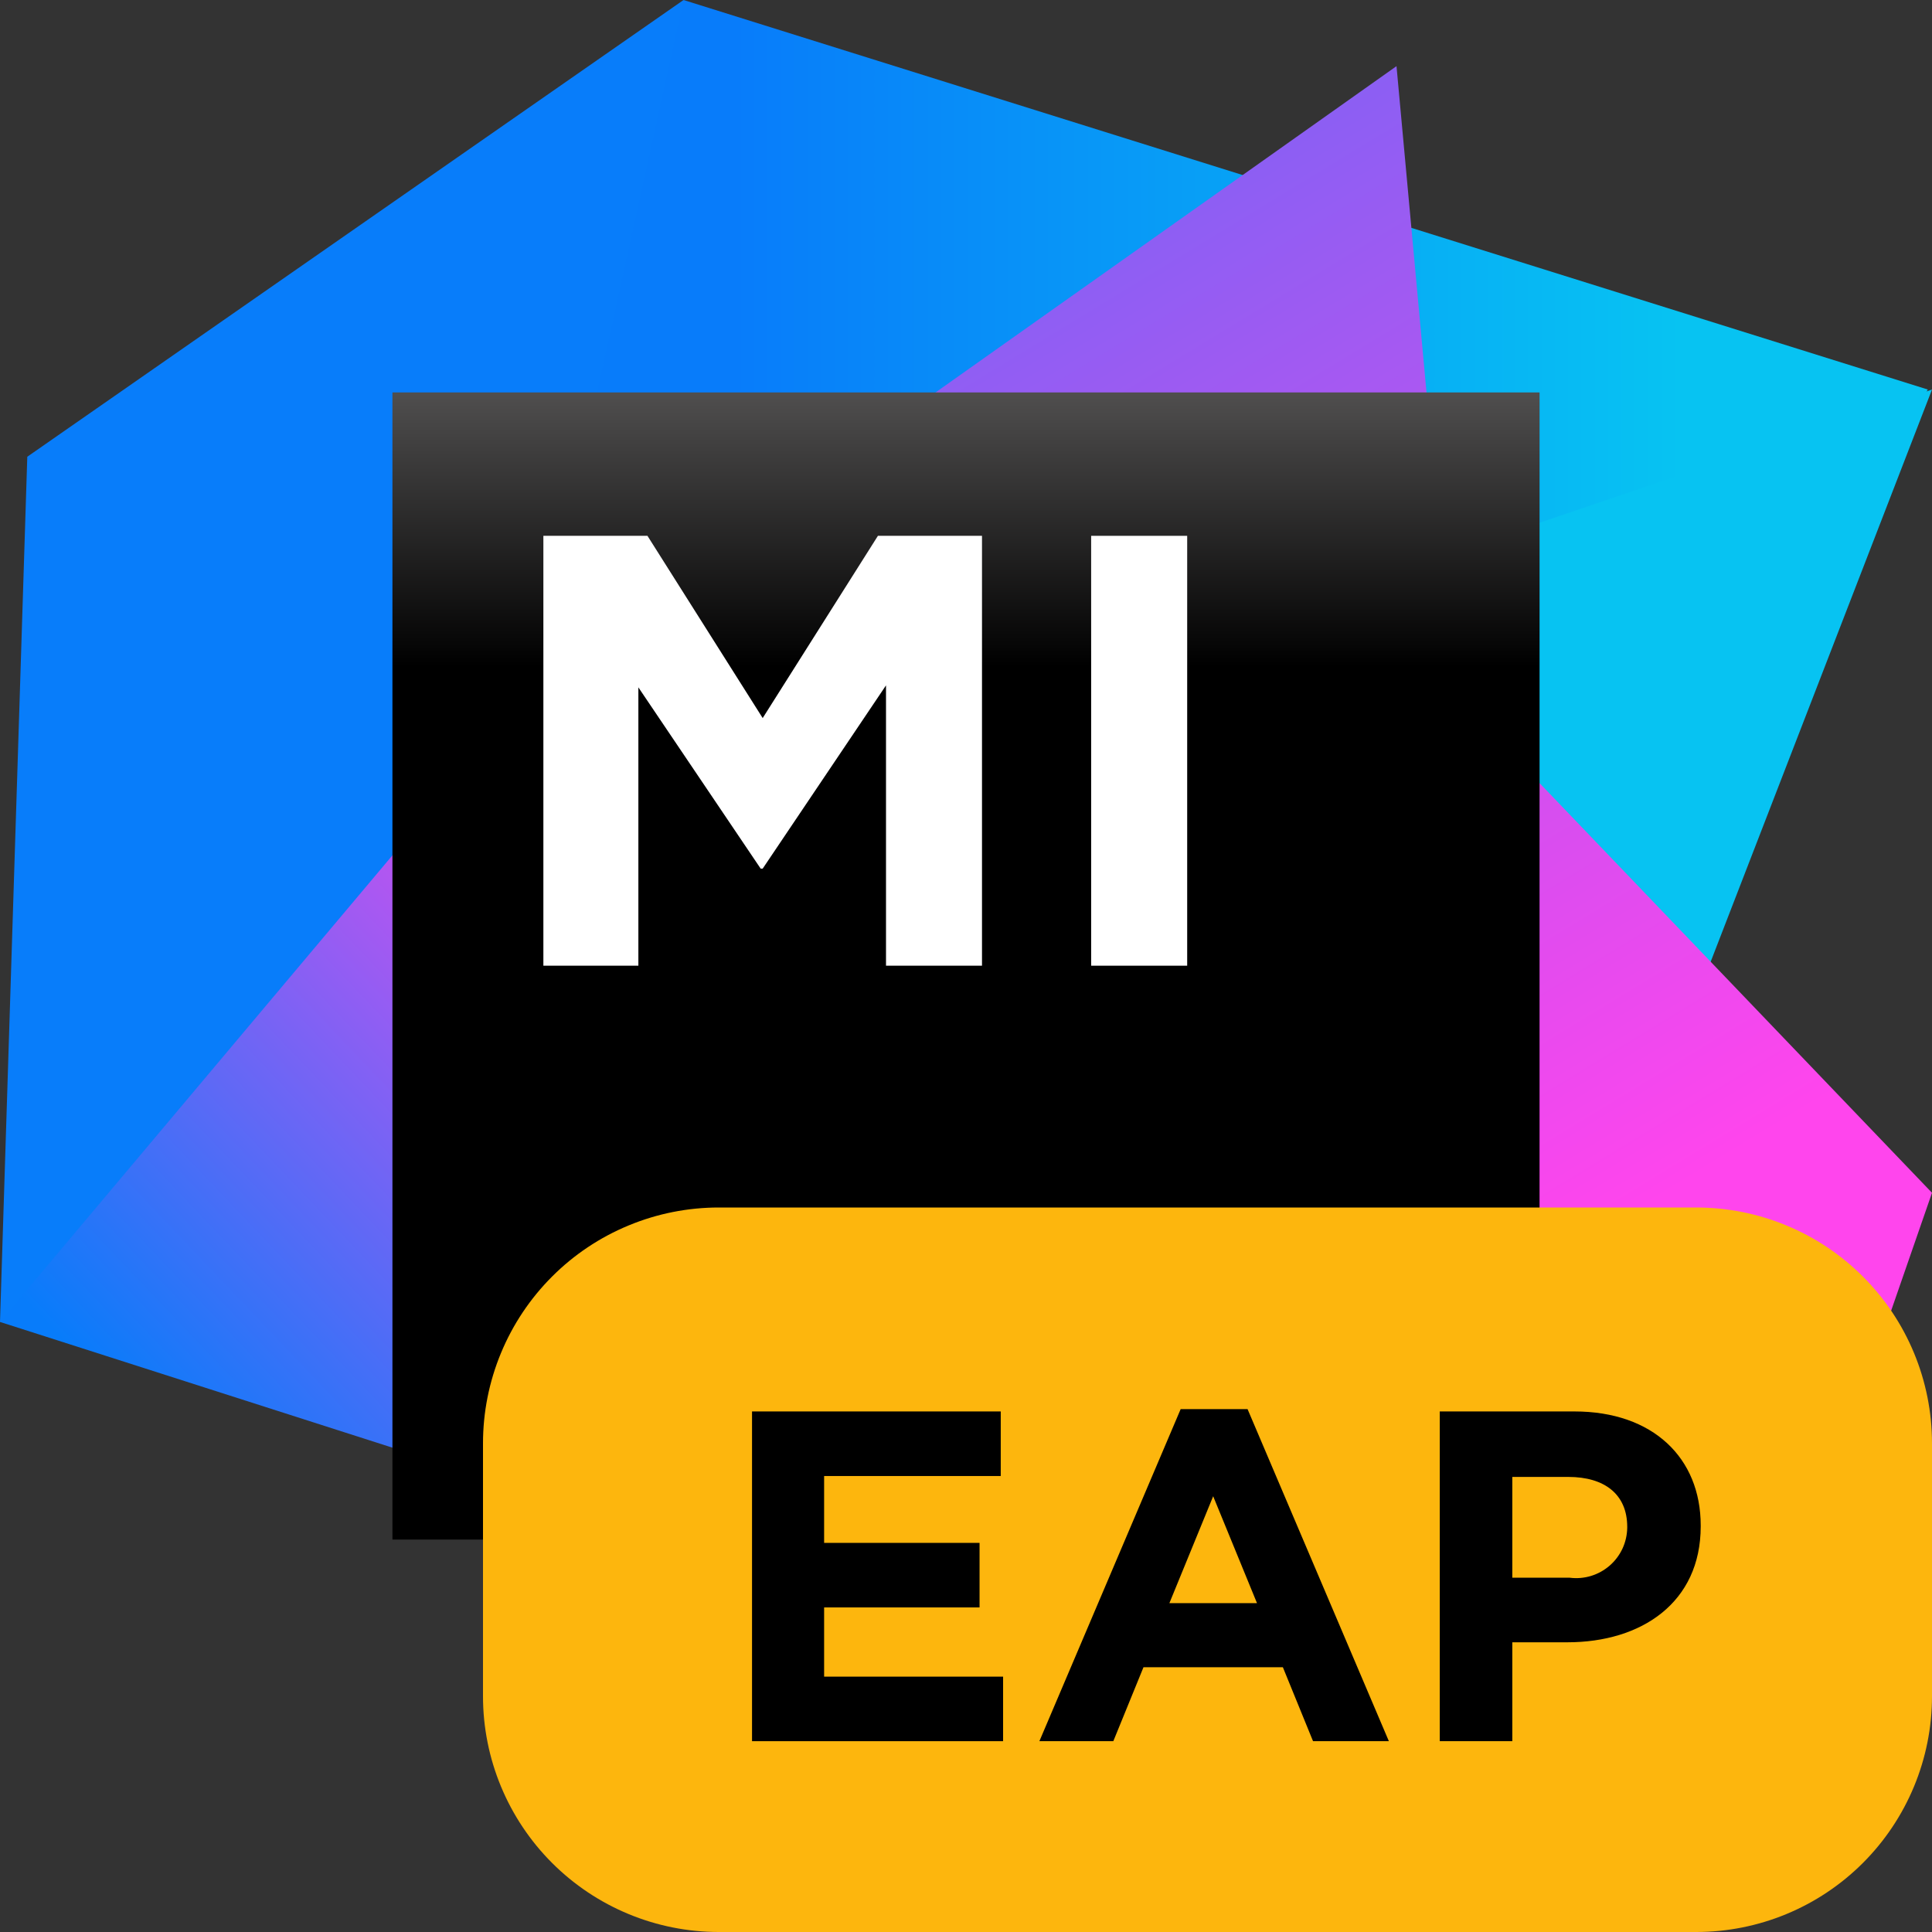 <svg width="64" height="64" viewBox="0 0 64 64" fill="none" xmlns="http://www.w3.org/2000/svg">
<rect x="0" y="0" width="64" height="64" fill="#333333" stroke="none"/>
<path d="M29.287 27.026L22.643 0L0.904 15.13L0 43.791L17.948 38.678L30.678 31.165L29.287 27.026Z" fill="#087DFA"/>
<path d="M22.643 0L19.026 16.417L48.974 37.009L63.861 12.904L22.643 0Z" fill="url(#paint0_linear)"/>
<path d="M48.522 18.157L54.017 38.713L64 12.904L48.522 18.157Z" fill="#07C3F2"/>
<path d="M41.044 23.165L18.4 21.913L0 43.791L22.5 51L32.383 35.722L41.044 23.165Z" fill="url(#paint1_linear)"/>
<path d="M64 39.513L48.174 22.991L46.261 2.191L18.4 21.913L18.122 44.626L31.722 63.13L55.513 64L64 39.513Z" fill="url(#paint2_linear)"/>
<path d="M51 13H13V51H51V13Z" fill="url(#paint3_linear)"/>
<path d="M32.144 44H18V46.322H32.144V44Z" fill="white"/>
<path d="M18 17.75H21.448L25.265 23.787L29.082 17.75H32.53V31.99H29.35V22.704L25.265 28.774H25.198L21.147 22.77V31.99H18V17.75Z" fill="white"/>
<path d="M36.146 17.75H39.327V31.99H36.146V17.75Z" fill="white"/>
<defs>
<linearGradient id="paint0_linear" x1="19.033" y1="18.508" x2="63.863" y2="18.508" gradientUnits="userSpaceOnUse">
<stop offset="0.118" stop-color="#087CFA"/>
<stop offset="0.818" stop-color="#07C3F2"/>
</linearGradient>
<linearGradient id="paint1_linear" x1="3.694" y1="52.745" x2="31.791" y2="26.048" gradientUnits="userSpaceOnUse">
<stop offset="0.118" stop-color="#087CFA"/>
<stop offset="0.818" stop-color="#FF45ED"/>
</linearGradient>
<linearGradient id="paint2_linear" x1="4.834" y1="-21.593" x2="54.668" y2="60.35" gradientUnits="userSpaceOnUse">
<stop offset="0" stop-color="#087CFA"/>
<stop offset="0.818" stop-color="#FF45ED"/>
</linearGradient>
<linearGradient id="paint3_linear" x1="31.949" y1="3.764" x2="31.949" y2="37.843" gradientUnits="userSpaceOnUse">
<stop offset="0.084" stop-color="#878585"/>
<stop offset="0.538"/>
</linearGradient>
</defs>
<path d="M56.189 64H23.811C21.74 64 19.753 63.177 18.288 61.712C16.823 60.247 16 58.26 16 56.189V47.811C16 46.785 16.202 45.77 16.595 44.822C16.987 43.874 17.563 43.013 18.288 42.288C19.013 41.562 19.874 40.987 20.822 40.595C21.77 40.202 22.785 40 23.811 40H56.189C58.26 40 60.247 40.823 61.712 42.288C63.177 43.753 64 45.74 64 47.811V56.189C64 58.26 63.177 60.247 61.712 61.712C60.247 63.177 58.26 64 56.189 64Z" fill="#FDB60D"/>
<path d="M24.912 46.756H33.151V48.895H27.3V51.11H32.449V53.248H27.3V55.541H33.229V57.679H24.912V46.756Z" fill="black"/>
<path d="M39.111 46.679H41.327L46.008 57.679H43.496L42.497 55.23H37.879L36.88 57.679H34.431L39.111 46.679ZM41.64 53.107L40.188 49.565L38.737 53.107H41.64Z" fill="black"/>
<path d="M47.694 46.756H52.156C54.762 46.756 56.338 48.301 56.338 50.532V50.564C56.338 53.091 54.372 54.403 51.923 54.403H50.097V57.679H47.694L47.694 46.756ZM52 52.264C52.236 52.294 52.476 52.274 52.704 52.205C52.931 52.136 53.142 52.019 53.322 51.863C53.502 51.707 53.646 51.515 53.747 51.299C53.847 51.083 53.9 50.848 53.904 50.61V50.579C53.904 49.503 53.155 48.925 51.953 48.925H50.097V52.264H52Z" fill="black"/>
</svg>